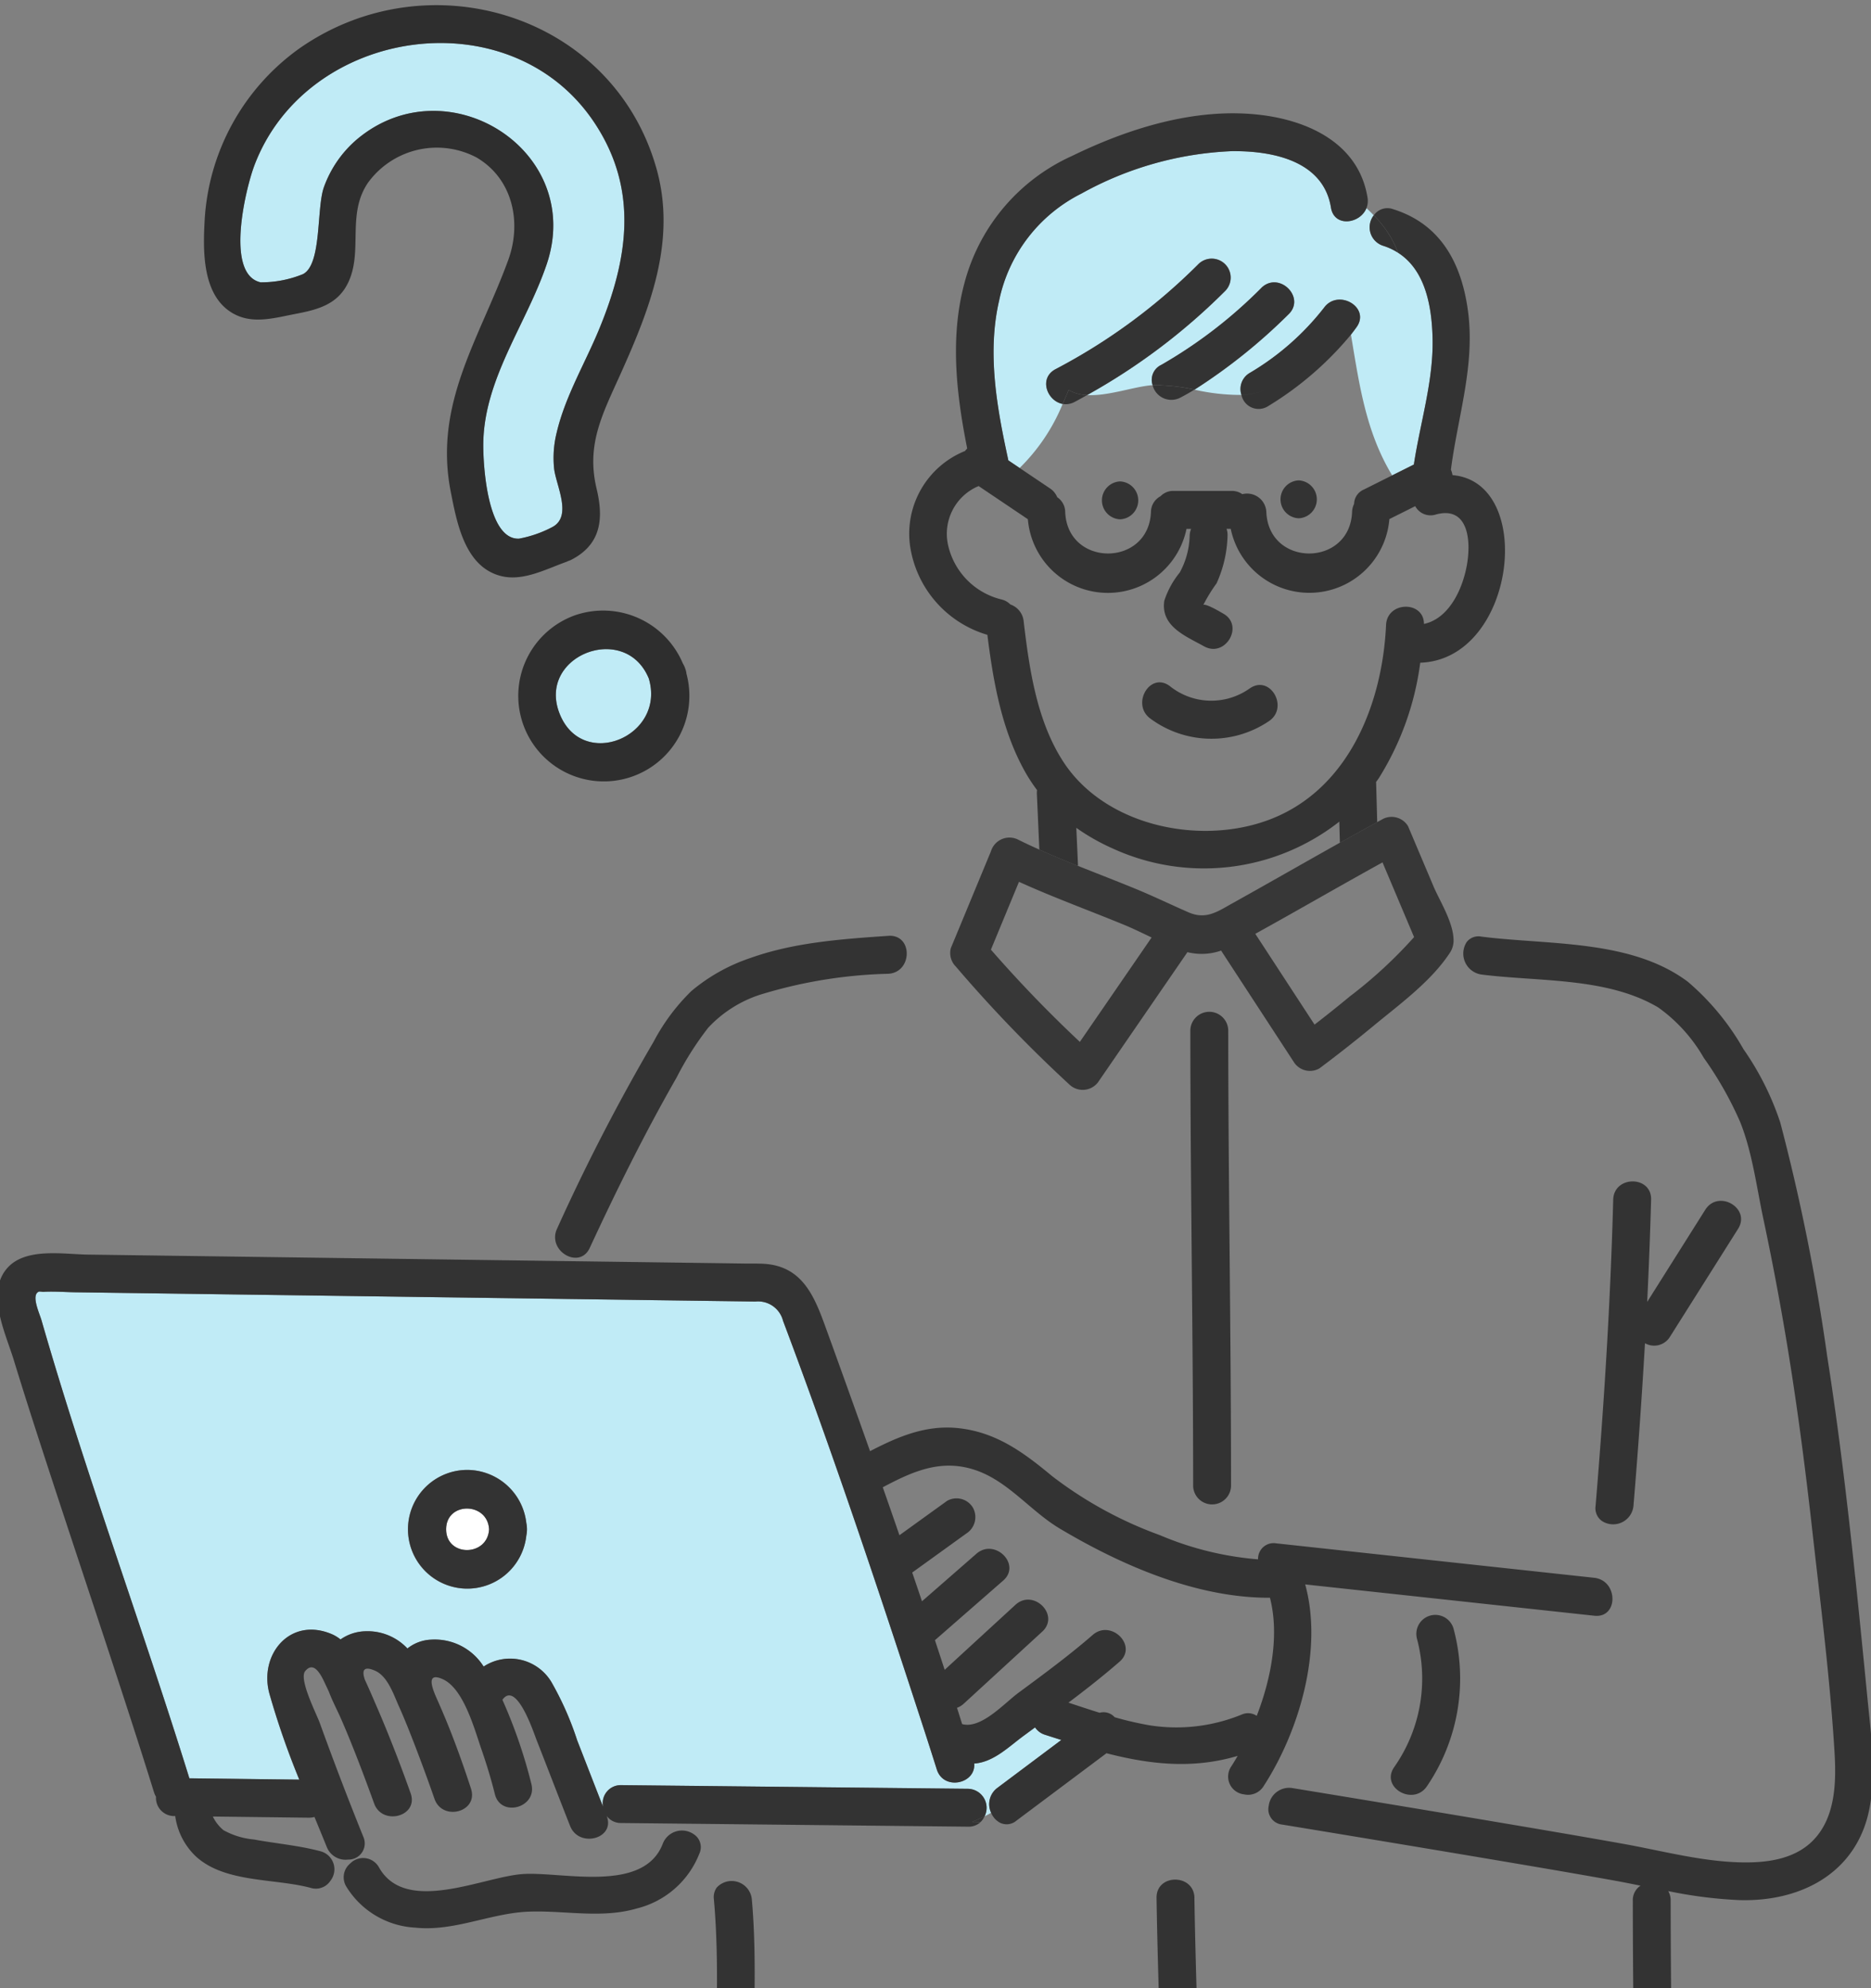 <svg xmlns="http://www.w3.org/2000/svg" xmlns:xlink="http://www.w3.org/1999/xlink" width="160" height="170" viewBox="0 0 160 170">
  <rect x="0" y="0" width="160" height="170" fill="#808080" stroke="none"/>
  <defs>
    <clipPath id="clip-path">
      <rect id="長方形_162" data-name="長方形 162" width="160" height="170" transform="translate(394.153 5839.759)" fill="#fff" stroke="#707070" stroke-width="1"/>
    </clipPath>
  </defs>
  <g id="マスクグループ_13" data-name="マスクグループ 13" transform="translate(-394.153 -5839.759)" clip-path="url(#clip-path)">
    <g id="グループ_730" data-name="グループ 730" transform="translate(393.937 5840.202)">
      <g id="グループ_729" data-name="グループ 729" transform="translate(0 0)">
        <g id="グループ_732" data-name="グループ 732" transform="translate(0 0)">
          <path id="パス_1148" data-name="パス 1148" d="M178.859,152.458c0,13.006.236,26.01.24,39.016a1.622,1.622,0,0,0,3.241,0c0-13.006-.236-26.01-.24-39.016a1.622,1.622,0,0,0-3.241,0" transform="translate(-76.85 -64.834)" fill="#333"/>
          <path id="パス_1149" data-name="パス 1149" d="M174.173,327.878a.127.127,0,0,1,.051-.025l0-.008-.048.033" transform="translate(-74.837 -140.866)" fill="#00c8e7"/>
          <path id="パス_1150" data-name="パス 1150" d="M67.271,227.166c0,2.374,3.545,2.356,3.672,0-.127-2.354-3.672-2.377-3.672,0" transform="translate(-28.904 -96.845)" fill="#fff"/>
          <path id="パス_1151" data-name="パス 1151" d="M91.178,230.13l-1.006.741c-1.254.924-2.512,2.2-4.135,2.346l-.064,0c.165,1.732-2.62,2.359-3.2.5q-.485-1.557-.992-3.106c-3.839-11.8-7.774-23.629-12.154-35.246a2.2,2.2,0,0,0-2.357-1.648l-3.121-.043-11.832-.161-31.706-.431-11.482-.156c-.909-.013-1.847-.094-2.755-.038-.1.006-.325-.053-.42-.006-.638.317.088,1.849.258,2.443,3.79,13.179,8.575,26.062,12.644,39.157l9.4.114A68.844,68.844,0,0,1,25.7,227.25c-.908-3.324,1.732-6.575,5.28-5.115a3.193,3.193,0,0,1,.8.476,3.867,3.867,0,0,1,2.134-.7,4.674,4.674,0,0,1,3.587,1.472,3.5,3.5,0,0,1,2.01-.754,4.94,4.94,0,0,1,4.507,2.3,4.118,4.118,0,0,1,5.792,1.317,26.43,26.43,0,0,1,2.209,4.994c.739,1.892,1.47,3.787,2.213,5.678a1.543,1.543,0,0,1,1.547-1.85l3.707.039,25.957.274a1.629,1.629,0,0,1,1.42,2.349c.19-.094.376-.194.56-.3a1.73,1.73,0,0,1,.531-2.124l5.473-4.1q-.688-.217-1.382-.441a1.582,1.582,0,0,1-.863-.634M47.671,213.738a5.077,5.077,0,1,1,0-1.094,2.677,2.677,0,0,1,0,1.094" transform="translate(-2.448 -82.87)" fill="#c0ebf6"/>
          <path id="パス_1152" data-name="パス 1152" d="M183.943,30.573a5.944,5.944,0,0,1,.186.642,5.944,5.944,0,0,0-.186-.642,5.315,5.315,0,0,0-1.286-.6,1.659,1.659,0,0,1-.793-2.6c-.2-.212-.413-.418-.628-.619-.532,1.346-2.756,1.673-3.035-.043-.651-4.015-5.006-4.866-8.49-4.826a28.934,28.934,0,0,0-12.86,3.631,13.243,13.243,0,0,0-7.025,9.133c-1.04,4.482-.2,9.141.761,13.556.009.039.013.078.019.116l.974.656a16.365,16.365,0,0,0,3.681-5.479c-1.319-.233-2.088-2.195-.6-2.975a50.12,50.12,0,0,0,12.231-9,1.621,1.621,0,0,1,2.292,2.292,53.083,53.083,0,0,1-11.831,8.927c1.819.1,4.02-.738,5.6-.848a1.41,1.41,0,0,1,.74-1.731,40.333,40.333,0,0,0,8.577-6.6c1.516-1.433,3.81.856,2.292,2.292a48.185,48.185,0,0,1-8.022,6.426,17.826,17.826,0,0,0,4.009.449,1.588,1.588,0,0,1,.664-1.853,22.619,22.619,0,0,0,6.384-5.585c1.2-1.688,4.008-.068,2.8,1.636-.157.222-.32.436-.484.648.7,4.174,1.258,8.3,3.527,12.033l1.851-.926c.545-3.6,1.685-7.15,1.6-10.789-.064-2.756-.621-5.829-2.948-7.318" transform="translate(-64.17 -9.404)" fill="#c0ebf6"/>
          <path id="パス_1153" data-name="パス 1153" d="M180.858,102.022a5.661,5.661,0,0,1-6.877-.2c-1.691-1.226-3.31,1.585-1.636,2.8a8.778,8.778,0,0,0,10.148.205c1.71-1.172.091-3.982-1.636-2.8" transform="translate(-73.749 -43.618)" fill="#333"/>
          <path id="パス_1154" data-name="パス 1154" d="M167.145,71.4a1.622,1.622,0,0,0,0,3.241,1.622,1.622,0,0,0,0-3.241" transform="translate(-71.144 -30.679)" fill="#333"/>
          <path id="パス_1155" data-name="パス 1155" d="M193.923,71.245a1.622,1.622,0,0,0,0,3.241,1.622,1.622,0,0,0,0-3.241" transform="translate(-82.65 -30.612)" fill="#333"/>
          <path id="パス_1156" data-name="パス 1156" d="M206.9,34.108a5.316,5.316,0,0,1,1.286.6,8.985,8.985,0,0,0-2.078-3.2,1.658,1.658,0,0,0,.793,2.6" transform="translate(-88.414 -13.539)" fill="#333"/>
          <path id="パス_1157" data-name="パス 1157" d="M183.176,47.137a1.732,1.732,0,0,0-.134-.455c.581-4.546,2.082-8.9,1.461-13.561-.54-4.047-2.308-7.438-6.4-8.716a1.414,1.414,0,0,0-1.655.526,8.984,8.984,0,0,1,2.079,3.2c2.328,1.489,2.884,4.562,2.948,7.317.084,3.64-1.056,7.192-1.6,10.789l-1.851.926c.216.355.441.708.69,1.055-.248-.347-.474-.7-.69-1.055l-2.44,1.22a1.361,1.361,0,0,0-.821,1.22,1.678,1.678,0,0,0-.173.694c-.191,4.723-7.141,4.736-7.332,0a1.648,1.648,0,0,0-2.053-1.525,1.552,1.552,0,0,0-.925-.279h-4.946a1.5,1.5,0,0,0-1.124.455,1.539,1.539,0,0,0-.82,1.349c-.191,4.723-7.141,4.736-7.333,0a1.541,1.541,0,0,0-.684-1.267,1.631,1.631,0,0,0-.622-.754l-2.585-1.741a10.988,10.988,0,0,1-1.806,1.359,10.988,10.988,0,0,0,1.806-1.359l-.975-.656c-.006-.038-.01-.076-.019-.115-.959-4.415-1.8-9.075-.761-13.556a13.243,13.243,0,0,1,7.025-9.133,28.942,28.942,0,0,1,12.86-3.631c3.484-.04,7.839.811,8.49,4.826.278,1.716,2.5,1.389,3.035.043a28.872,28.872,0,0,0-2.941-2.346,28.872,28.872,0,0,1,2.941,2.346,1.694,1.694,0,0,0,.09-.9c-.749-4.625-5.061-6.615-9.3-7.087-5.456-.608-11.117,1.157-15.977,3.53a16.542,16.542,0,0,0-9.074,10.44c-1.4,4.776-.843,9.763.117,14.573a1.79,1.79,0,0,0-.187.212,7.62,7.62,0,0,0-4.7,8.106,9.343,9.343,0,0,0,6.612,7.612c.5,3.983,1.213,8.068,3.166,11.607a14.164,14.164,0,0,0,1.083,1.669,1.746,1.746,0,0,0-.016.332q.106,2.382.213,4.764c1.088.488,2.188.947,3.3,1.391,0-.045,0-.09,0-.137q-.07-1.56-.14-3.121a18.167,18.167,0,0,0,3.123,1.769,18.736,18.736,0,0,0,19.366-2.3l.05,1.81q1.591-.891,3.193-1.763-.045-1.63-.09-3.259c0-.057-.006-.112-.013-.166.084-.119.17-.235.251-.357a24.577,24.577,0,0,0,3.531-9.855c8.167-.272,9.912-15.437,2.759-16.039m1.272,7.429c-.314,2.119-1.485,4.816-3.713,5.295,0-1.994-3.146-1.96-3.241.09-.317,6.882-3.308,14.27-10.221,16.733-5.881,2.1-13.869.406-17.405-5.08-2.257-3.5-2.888-7.93-3.367-11.984a1.69,1.69,0,0,0-1.134-1.422,1.545,1.545,0,0,0-.768-.432,6.17,6.17,0,0,1-4.554-4.623,4.423,4.423,0,0,1,2.48-5.017c.044-.017.085-.036.126-.055l4.212,2.836a6.866,6.866,0,0,0,13.566.826h.394a1.711,1.711,0,0,0-.125.594,6.854,6.854,0,0,1-.849,3.14,7.5,7.5,0,0,0-1.318,2.409c-.332,2.19,1.826,3.023,3.4,3.9,1.825,1.013,3.462-1.785,1.636-2.8-.173-.1-1.8-1.079-1.746-.648A13.489,13.489,0,0,1,163,56.4a10.437,10.437,0,0,0,.94-4.07,1.648,1.648,0,0,0-.083-.594h.356a6.866,6.866,0,0,0,13.566-.833l2.212-1.106a1.483,1.483,0,0,0,1.76.715c2.614-.72,3.018,1.9,2.7,4.056" transform="translate(-58.75 -6.961)" fill="#333"/>
          <path id="パス_1158" data-name="パス 1158" d="M112.7,139.582a7.372,7.372,0,0,0-3.812,2.134,7.372,7.372,0,0,1,3.812-2.134,1.629,1.629,0,0,0-.579-.059c-3.968.274-8.073.554-11.846,1.907a15.445,15.445,0,0,0-5.017,2.817,17.288,17.288,0,0,0-3.226,4.328,171.039,171.039,0,0,0-8.262,16,1.654,1.654,0,0,0-.124,1.082,14.68,14.68,0,0,0,.936-1.575,14.68,14.68,0,0,1-.936,1.575c.3,1.319,2.223,2.065,2.922.554,2.292-4.948,4.728-9.855,7.438-14.587a26.485,26.485,0,0,1,2.693-4.242,10.5,10.5,0,0,1,4.437-2.824,40.528,40.528,0,0,1,10.985-1.791c1.854-.128,2.058-2.744.579-3.182" transform="translate(-35.921 -59.948)" fill="#333"/>
          <path id="パス_1159" data-name="パス 1159" d="M81.887,274.013a26.084,26.084,0,0,1-1.526,2.806,26.084,26.084,0,0,0,1.526-2.806,1.758,1.758,0,0,0-2.68.759c-1.635,4.333-8.693,2.368-12.032,2.62-3.4.256-9.963,3.492-12.246-.574a1.547,1.547,0,0,0-2.459-.334,4.876,4.876,0,0,0,1.315,1.632,4.876,4.876,0,0,1-1.315-1.632,1.524,1.524,0,0,0-.339,1.97l.021.035a5.459,5.459,0,0,0,1.633.275,5.459,5.459,0,0,1-1.633-.275,7.372,7.372,0,0,0,5.886,3.482c3.33.351,6.441-1.251,9.73-1.369,3.077-.111,6.191.612,9.212-.271a7.74,7.74,0,0,0,5.351-4.7,1.31,1.31,0,0,0-.445-1.621" transform="translate(-22.304 -117.591)" fill="#333"/>
          <path id="パス_1160" data-name="パス 1160" d="M146.839,272.026a1.5,1.5,0,0,0,.355-.509c-.354.176-.714.34-1.076.484.24,0,.48.011.721.025" transform="translate(-62.782 -116.663)" fill="#333"/>
          <path id="パス_1161" data-name="パス 1161" d="M136.812,214.911c0,.027,0,.055,0,.082,0-.027,0-.055,0-.082a1.922,1.922,0,0,0-.253-.047l-27.214-2.947a1.331,1.331,0,0,0-1.544,1.369,26.953,26.953,0,0,1-8.4-2.07,34.248,34.248,0,0,1-9.193-5.03c-2.432-2.018-4.749-3.75-7.989-4.113-2.807-.315-5.217.727-7.6,1.963q-1.8-5.078-3.635-10.136c-1.02-2.807-1.966-5.692-5.473-5.886-.526-.029-1.06-.014-1.587-.021l-10.5-.143-6.831-.092a9.954,9.954,0,0,0-1.182,2.28,9.954,9.954,0,0,1,1.182-2.28l-26-.354-12.852-.175c-2.118-.029-5.338-.621-6.9,1.148-1.86,2.1-.145,5.577.559,7.883.994,3.253,2.045,6.488,3.1,9.72,2.456,7.512,4.982,15,7.4,22.526q.753,2.341,1.483,4.688a1.774,1.774,0,0,0,.174.389,1.555,1.555,0,0,0,1.564,1.654H15.2a5.837,5.837,0,0,0,1.832,3.51c2.5,2.213,6.687,1.807,9.752,2.63a1.489,1.489,0,0,0,1.688-.605,11.492,11.492,0,0,0-2.5-.825,11.492,11.492,0,0,1,2.5.825,1.593,1.593,0,0,0-.827-2.52c-1.883-.505-3.8-.659-5.713-1.013a6.564,6.564,0,0,1-2.6-.793,3.371,3.371,0,0,1-.914-1.17l8.2.1a1.7,1.7,0,0,0,.489-.063c.356.862.711,1.721,1.056,2.574a1.723,1.723,0,0,0,1.829,1.069,13.366,13.366,0,0,0-1.1-1.925,13.366,13.366,0,0,1,1.1,1.925,1.38,1.38,0,0,0,1.3-1.931q-1.956-4.843-3.732-9.755c-.27-.751-1.8-3.728-1.252-4.418.844-1.056,1.528.69,1.815,1.286.074.153.144.308.216.461.283.763.676,1.5.991,2.209.188.423.367.85.548,1.278.83,2,1.594,4.036,2.33,6.069.7,1.943,3.825,1.116,3.125-.862q-.829-2.342-1.752-4.65-.636-1.6-1.328-3.176-.408-.957-.84-1.9c-.228-.68-.2-1.22.857-.768,1.086.465,1.588,2,2.036,3,.512,1.141.971,2.306,1.42,3.473q.857,2.23,1.644,4.488c.676,1.953,3.772,1.138,3.125-.862q-.679-2.1-1.462-4.163c-.425-1.124-.886-2.232-1.372-3.332-.312-.706-1.222-2.607.417-1.87,1.789.8,2.712,4.279,3.3,5.971.438,1.268.834,2.555,1.157,3.857.5,2.024,3.627,1.167,3.125-.861a43.124,43.124,0,0,0-2.042-6.189c-.137-.329-.283-.671-.438-1.016,1.2-1.684,2.672,2.805,2.923,3.443.963,2.447,1.9,4.9,2.868,7.35.759,1.916,3.895,1.081,3.125-.862v0a1.5,1.5,0,0,0,1.24.605l6.622.07a9.017,9.017,0,0,0,.376-1.461,9.017,9.017,0,0,1-.376,1.461l1.447.015c-.024-.6-.055-1.195-.1-1.8.043.605.075,1.2.1,1.8l17.888.189,3.707.039a1.5,1.5,0,0,0,1.065-.383c-.24-.014-.48-.025-.72-.025.361-.144.721-.307,1.075-.484a1.629,1.629,0,0,0-1.42-2.349l-25.957-.274-3.707-.039a1.543,1.543,0,0,0-1.547,1.85c-.743-1.891-1.474-3.786-2.213-5.678a26.43,26.43,0,0,0-2.209-4.994,4.118,4.118,0,0,0-5.792-1.317,4.939,4.939,0,0,0-4.507-2.3,3.492,3.492,0,0,0-2.01.754,4.675,4.675,0,0,0-3.587-1.472,3.867,3.867,0,0,0-2.134.7,3.193,3.193,0,0,0-.8-.476c-3.548-1.461-6.188,1.79-5.28,5.114a68.811,68.811,0,0,0,2.555,7.35l-9.4-.114c-4.068-13.095-8.853-25.977-12.644-39.157-.171-.594-.9-2.125-.258-2.442.1-.047.315.012.42.006.907-.056,1.846.025,2.755.037l11.482.156,31.706.431L61.7,191.2l3.121.042a2.2,2.2,0,0,1,2.357,1.649c4.381,11.616,8.315,23.442,12.154,35.246q.5,1.55.992,3.105c.579,1.86,3.365,1.233,3.2-.5l.064,0c1.623-.15,2.881-1.422,4.135-2.346l1.006-.741a1.582,1.582,0,0,0,.863.634q.695.222,1.382.441l-5.473,4.1a1.73,1.73,0,0,0-.531,2.124,8.267,8.267,0,0,0,2.578-2.135,8.267,8.267,0,0,1-2.578,2.135,1.7,1.7,0,0,0,.753.848,3.892,3.892,0,0,0,1.5-.39,3.892,3.892,0,0,1-1.5.39,1.282,1.282,0,0,0,1.414-.173l7.7-5.764c3.7.951,7.358,1.375,11.22.225-.189.327-.38.643-.574.942a1.531,1.531,0,0,0,1.128,2.35,2.524,2.524,0,0,1,.708-2.182,2.524,2.524,0,0,0-.708,2.182,1.561,1.561,0,0,0,1.67-.714c3.008-4.641,5.1-11.6,3.55-17.238l24.728,2.678c1.981.215,2.051-2.743.253-3.194m-29.122,11.756a1.332,1.332,0,0,0-1.29-.112,14.739,14.739,0,0,1-7.9.915,28.784,28.784,0,0,1-2.963-.687,1.265,1.265,0,0,0-1.286-.382c-.892-.278-1.779-.573-2.665-.865,1.49-1.123,2.959-2.274,4.368-3.5,1.578-1.37-.723-3.654-2.292-2.292-2.029,1.762-4.194,3.356-6.354,4.95-1.2.882-3.194,3.127-4.814,2.675-.147-.464-.291-.928-.44-1.392a1.7,1.7,0,0,0,.584-.357l6.707-6.158c1.54-1.414-.757-3.7-2.292-2.292L81,222.732q-.413-1.267-.832-2.533l5.839-5.1c1.574-1.374-.726-3.659-2.292-2.292l-4.655,4.065q-.414-1.23-.835-2.458l4.612-3.327a1.666,1.666,0,0,0,.581-2.217,1.633,1.633,0,0,0-2.217-.581l-4.068,2.934q-.708-2.053-1.426-4.1c2.516-1.331,4.972-2.47,7.933-1.464,2.8.949,4.7,3.5,7.191,4.988,5.266,3.139,11.711,5.953,17.986,5.923.807,3.128.128,6.854-1.132,10.1" transform="translate(0 -80.397)" fill="#333"/>
          <path id="パス_1162" data-name="パス 1162" d="M237.154,194.388c-.663-6.314-1.414-12.621-2.4-18.894a172.052,172.052,0,0,0-4.012-19.975,24.31,24.31,0,0,0-3.149-6.271,21.519,21.519,0,0,0-4.754-5.758c-4.867-3.647-11.936-3.126-17.664-3.86a1.269,1.269,0,0,0-1.243.46A8.016,8.016,0,0,1,207,141.109a8.016,8.016,0,0,0-3.068-1.019,1.811,1.811,0,0,0,1.243,2.781c4.908.629,10.726.211,15.127,2.813A13.585,13.585,0,0,1,224.205,150a30.238,30.238,0,0,1,3.1,5.46c1.043,2.581,1.414,5.588,1.992,8.3q.966,4.544,1.756,9.122c1.01,5.861,1.786,11.757,2.445,17.667.7,6.232,1.5,12.507,1.883,18.767.16,2.6.1,5.649-1.855,7.619-1.628,1.639-4.068,1.912-6.266,1.85-3.357-.095-6.655-.993-9.95-1.583-3.4-.609-6.8-1.184-10.2-1.759q-9.048-1.527-18.1-3.009a1.757,1.757,0,0,0-2.012,1.522c1.536.266,3.227-.04,4.77.4-1.542-.441-3.233-.134-4.77-.4a1.317,1.317,0,0,0,1.15,1.6q8.526,1.4,17.047,2.832c3.713.626,7.427,1.252,11.135,1.915.821.147,1.642.31,2.464.477a1.473,1.473,0,0,0-.66,1.288c.006,9.566.193,19.135.329,28.7-9.2-.49-18.548-1.169-27.551-3.058a35.205,35.205,0,0,1-3.88-1,10.7,10.7,0,0,1-1.212-.466c-.187-.092-.37-.189-.549-.3-.3-.179-.183-.11-.249-.168a1.712,1.712,0,0,0-2.713.7c1.181.042,2.365.121,3.625.279-1.26-.157-2.444-.237-3.625-.279a1.359,1.359,0,0,0,.421,1.587c1.526,1.345,3.674,1.9,5.6,2.376a84.088,84.088,0,0,0,8.858,1.575c6.2.843,12.439,1.392,18.682,1.814l.246.016q1.625.11,3.25.2c.246.014.492.03.738.042a1.637,1.637,0,0,0,1.62-1.62c-.137-10.134-.347-20.272-.353-30.407a1.592,1.592,0,0,0-.208-.815,37.974,37.974,0,0,0,6.1.771c5.408.152,10.213-2.448,11.163-8.133.505-3.024.076-6.053-.221-9.075-.342-3.477-.683-6.953-1.048-10.428" transform="translate(-78.287 -59.989)" fill="#333"/>
          <path id="パス_1163" data-name="パス 1163" d="M249,178.76l-4.972,7.887q.214-4.368.336-8.739c.056-2.086-3.185-2.085-3.241,0-.234,8.74-.781,17.482-1.509,26.195a1.34,1.34,0,0,0,.518,1.258,31.534,31.534,0,0,1,.6-3.1,31.534,31.534,0,0,0-.6,3.1,1.747,1.747,0,0,0,2.722-1.258q.581-6.952.986-13.924a1.584,1.584,0,0,0,2.14-.556L251.8,180.4c1.116-1.77-1.688-3.4-2.8-1.636" transform="translate(-102.952 -75.77)" fill="#333"/>
          <path id="パス_1164" data-name="パス 1164" d="M211.141,243.316a13.183,13.183,0,0,1-1.941,11.03c-1.184,1.724,1.624,3.346,2.8,1.636a16.365,16.365,0,0,0,2.268-13.528,1.622,1.622,0,0,0-3.125.862" transform="translate(-89.764 -103.683)" fill="#333"/>
          <path id="パス_1165" data-name="パス 1165" d="M66.665,219.6a5.073,5.073,0,1,0,5.021,5.624,2.664,2.664,0,0,0,0-1.094,5.117,5.117,0,0,0-5.02-4.53m-1.836,5.077c0-2.377,3.545-2.354,3.672,0-.127,2.356-3.672,2.374-3.672,0" transform="translate(-26.462 -94.357)" fill="#333"/>
          <path id="パス_1166" data-name="パス 1166" d="M148.484,282.586c-.031-2.084-3.273-2.09-3.241,0,.107,7.058.44,14.113.426,21.173,0,1.047.041,2.113-.052,3.157a6.354,6.354,0,0,1-.1.71.472.472,0,0,0-.009.088,1.873,1.873,0,0,1-.254.076c-.262.059-.521.13-.783.188-1,.221-2,.41-3,.671-7.272,1.921-15.208,1.873-22.688,1.937-2.038.018-4.078.01-6.113-.1-.562-.032-1.681-.12-1.94-.16-.04-.006-.079-.014-.119-.022q.077-5.979.121-11.959c.037-5.175.362-10.492-.1-15.655a1.733,1.733,0,0,0-3-.99,50.565,50.565,0,0,0,.433,6.058,50.565,50.565,0,0,1-.433-6.058,1.408,1.408,0,0,0-.245.99c.515,5.721.137,11.621.091,17.356q-.039,4.58-.094,9.161c-.017,1.329-.268,2.785.706,3.605a2.4,2.4,0,0,0,.845.444,12.207,12.207,0,0,0,2.464.467c1.65.159,3.373.1,4.932.109,3.806.034,7.614-.085,11.415-.282,3.351-.174,6.708-.393,10.037-.827a69.55,69.55,0,0,0,7.963-1.709c2.142-.54,2.86-2.036,3.087-3.8-.821-.013-1.653-.014-2.523-.014.87,0,1.7,0,2.523.014a32.074,32.074,0,0,0,.075-3.949c0-6.895-.323-13.784-.427-20.677m-3.023,25.173.048-.033,0,.008a.128.128,0,0,0-.051.025" transform="translate(-46.124 -120.747)" fill="#333"/>
          <path id="パス_1167" data-name="パス 1167" d="M181.991,122.5a1.641,1.641,0,0,0-2.217-.582c-.141.077-.281.156-.422.233q-1.6.873-3.193,1.763c-3.088,1.728-6.156,3.492-9.247,5.212-1.251.7-2.219,1.385-3.7.738s-2.958-1.362-4.467-1.985c-1.651-.68-3.323-1.32-4.984-1.986-1.108-.444-2.209-.9-3.3-1.39-.591-.265-1.179-.537-1.759-.824a1.655,1.655,0,0,0-2.381.968l-2.555,6.17a9.577,9.577,0,0,0,.932-.315,9.577,9.577,0,0,1-.932.315l-.871,2.1a1.628,1.628,0,0,0,.416,1.577,117.181,117.181,0,0,0,9.716,10.093,1.645,1.645,0,0,0,2.545-.328l7.553-10.987a5.069,5.069,0,0,0,2.886-.136,1.865,1.865,0,0,0,.1.167l6.086,9.324a1.634,1.634,0,0,0,2.217.581q2.395-1.791,4.7-3.7c2.223-1.831,4.921-3.8,6.5-6.254a1.915,1.915,0,0,0,.263-1.138,3.975,3.975,0,0,1-1.639-.968,3.975,3.975,0,0,0,1.639.968c-.059-1.466-1.228-3.334-1.688-4.42l-2.2-5.2m-28.062,18.45a108.821,108.821,0,0,1-7.608-7.889q1.2-2.9,2.4-5.8c2.933,1.331,5.972,2.438,8.948,3.66.8.33,1.6.721,2.394,1.1l-6.138,8.928m23.041-3.851q-1.464,1.211-2.97,2.371l-5.066-7.761c3.639-2.013,7.238-4.1,10.878-6.109l2.7,6.389a39.078,39.078,0,0,1-5.546,5.11" transform="translate(-61.364 -52.3)" fill="#373737"/>
          <path id="パス_1168" data-name="パス 1168" d="M193.512,44.85a22.61,22.61,0,0,1-6.384,5.585,1.589,1.589,0,0,0-.664,1.854A6.113,6.113,0,0,0,188.7,51.8a6.113,6.113,0,0,1-2.236.493,1.5,1.5,0,0,0,2.3.945,28.05,28.05,0,0,0,7.062-6.1c-.1-.606-.206-1.213-.32-1.82-.325.324-.325.972-.972,1.3.648-.324.648-.972.972-1.3.113.607.218,1.214.32,1.82.165-.212.327-.427.485-.648,1.21-1.7-1.6-3.324-2.8-1.636" transform="translate(-80.084 -18.965)" fill="#333"/>
          <path id="パス_1169" data-name="パス 1169" d="M173.2,56.96a1.657,1.657,0,0,0,2.375,1.067c.41-.216.813-.445,1.211-.684a16.081,16.081,0,0,0-2.829-.367,3.623,3.623,0,0,0-.757-.016" transform="translate(-74.421 -24.469)" fill="#333"/>
          <path id="パス_1170" data-name="パス 1170" d="M182.468,42.013a40.319,40.319,0,0,1-8.577,6.6,1.409,1.409,0,0,0-.739,1.732,3.665,3.665,0,0,1,.757.015,16.1,16.1,0,0,1,2.829.367A48.163,48.163,0,0,0,184.76,44.3c1.519-1.436-.776-3.724-2.292-2.292" transform="translate(-74.368 -17.857)" fill="#333"/>
          <path id="パス_1171" data-name="パス 1171" d="M159.716,58.888a1.594,1.594,0,0,0,1.034-.177c.356-.187.7-.386,1.056-.581a3.474,3.474,0,0,1-1.581-.432c-.163.4-.333.8-.509,1.19" transform="translate(-68.625 -24.792)" fill="#333"/>
          <path id="パス_1172" data-name="パス 1172" d="M170.281,38.424a50.116,50.116,0,0,1-12.231,9c-1.486.781-.717,2.743.6,2.976q.265-.592.51-1.19a2.688,2.688,0,0,1-.81-.724,2.688,2.688,0,0,0,.81.724c.054-.133.11-.266.162-.4-.052.133-.108.266-.162.4a3.471,3.471,0,0,0,1.582.432,53.067,53.067,0,0,0,11.83-8.927,1.621,1.621,0,0,0-2.291-2.292" transform="translate(-67.561 -16.305)" fill="#333"/>
          <path id="パス_1173" data-name="パス 1173" d="M38.14,26.137a9.445,9.445,0,0,0,3.628-.7c1.639-.836,1.14-5.669,1.8-7.458a9.656,9.656,0,0,1,2.843-4.089c7.7-6.432,19.48.987,16.2,10.7-1.717,5.084-5.337,9.76-5.422,15.287-.029,1.916.356,8.3,3.062,8.178a10.03,10.03,0,0,0,2.868-1.005c1.707-.942.279-3.569.125-5a8.952,8.952,0,0,1,.229-3.093c.732-3.1,2.443-5.939,3.644-8.862,2.445-5.949,3.376-11.853-.4-17.564C59.563,1.679,42,4.292,37.58,16.234c-.685,1.848-2.509,9.2.561,9.9" transform="translate(-15.646 -2.437)" fill="#c0ebf6"/>
          <path id="パス_1174" data-name="パス 1174" d="M33.264,26.246c1.711,1.093,3.611.522,5.439.17,1.874-.361,3.648-.762,4.573-2.657,1.323-2.711-.148-5.885,1.73-8.6a7.28,7.28,0,0,1,9.279-2.129c3.116,1.841,3.861,5.581,2.695,8.769-2.483,6.79-6.394,12.3-4.911,19.821.533,2.707,1.231,6.522,4.427,7.222,1.839.4,3.786-.65,5.473-1.248a1.637,1.637,0,0,0,.149-.07,1.734,1.734,0,0,0,.236-.092c2.578-1.315,2.8-3.525,2.185-6.085-.91-3.8.518-6.406,2.077-9.88,2.506-5.584,4.792-11.4,3.021-17.57C65.874.771,50.138-4.007,39.123,3.7a19.393,19.393,0,0,0-8.11,14.845c-.136,2.531-.168,6.154,2.251,7.7M35.237,13.8C39.662,1.856,57.22-.757,64.383,10.09c3.77,5.711,2.84,11.615.395,17.563-1.2,2.923-2.912,5.765-3.644,8.863a8.948,8.948,0,0,0-.229,3.093c.155,1.436,1.582,4.063-.125,5a10.007,10.007,0,0,1-2.868,1.005c-2.705.124-3.091-6.262-3.062-8.177.084-5.527,3.7-10.2,5.422-15.287,3.281-9.713-8.5-17.132-16.2-10.7a9.65,9.65,0,0,0-2.843,4.089c-.663,1.79-.165,6.623-1.8,7.458a9.434,9.434,0,0,1-3.628.7c-3.07-.7-1.246-8.055-.561-9.9" transform="translate(-13.304 -0.001)" fill="#2e2e2e"/>
          <path id="パス_1175" data-name="パス 1175" d="M84.023,102.008c1.92,5,9.133,2.015,7.647-2.957-2.01-4.872-9.539-1.973-7.647,2.957" transform="translate(-35.972 -41.482)" fill="#c0ebf6"/>
          <path id="パス_1176" data-name="パス 1176" d="M83.119,91.09a7.316,7.316,0,1,0,9.38,5.043,1.593,1.593,0,0,0-.111-.446,1.737,1.737,0,0,0-.193-.417,7.4,7.4,0,0,0-9.076-4.179m6.16,5.454c1.486,4.972-5.727,7.959-7.647,2.958-1.892-4.93,5.637-7.829,7.647-2.958" transform="translate(-33.581 -38.975)" fill="#2e2e2e"/>
        </g>
      </g>
    </g>
  </g>
</svg>
